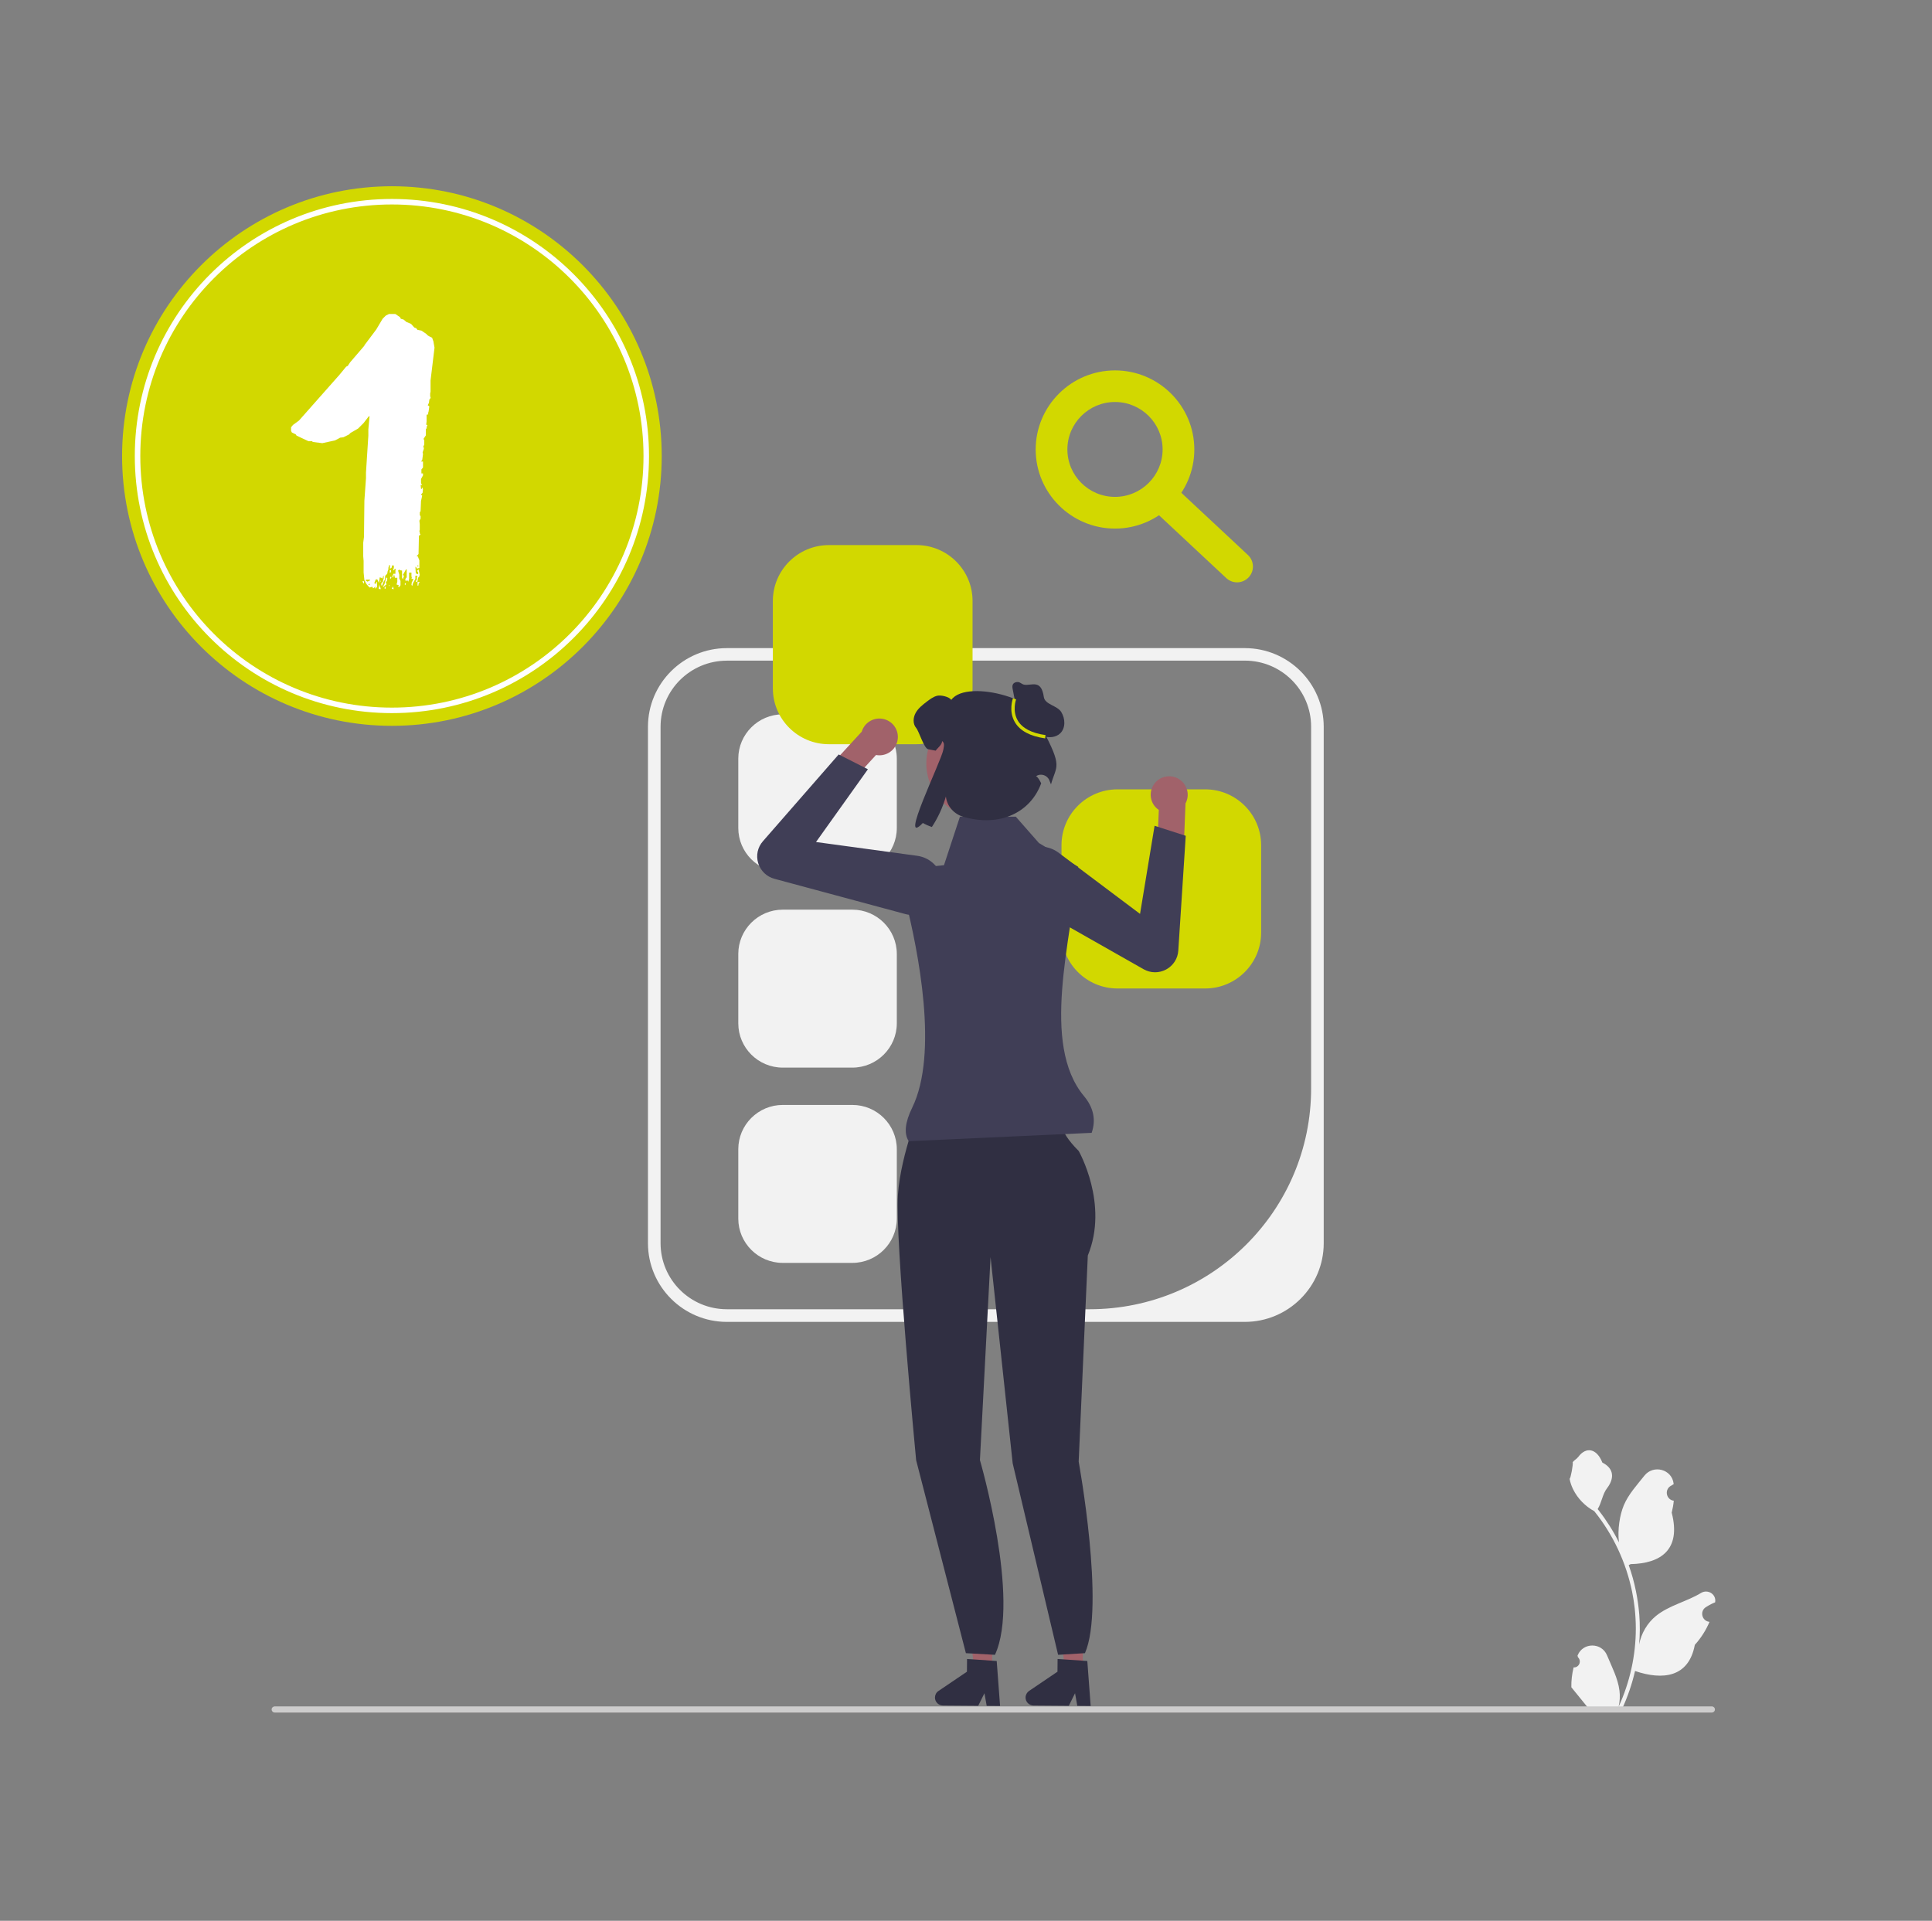 <?xml version="1.0" encoding="utf-8"?>
<!-- Generator: Adobe Illustrator 27.8.1, SVG Export Plug-In . SVG Version: 6.00 Build 0)  -->
<svg version="1.1" id="Capa_1" xmlns="http://www.w3.org/2000/svg" xmlns:xlink="http://www.w3.org/1999/xlink" x="0px" y="0px"
	 viewBox="0 0 351 349" style="enable-background:new 0 0 351 349;" xml:space="preserve">
<rect x="0" y="0" width="351" height="349" fill="#808080" stroke="none"/>
<style type="text/css">
	.st0{clip-path:url(#SVGID_00000110463885918004970280000006819187086751373223_);}
	.st1{fill:#F2F2F2;}
	.st2{fill:#D2D800;}
	.st3{fill:#A1626A;}
	.st4{fill:#302F42;}
	.st5{fill:#403E56;}
	.st6{fill:#CDCCCC;}
	.st7{fill:none;stroke:#FFFFFF;stroke-miterlimit:10;}
	.st8{fill:#FFFFFF;}
</style>
<g>
	<g>
		<defs>
			<rect id="SVGID_1_" x="49.35" y="67.29" width="262.28" height="243.87"/>
		</defs>
		<clipPath id="SVGID_00000100381006653167397710000014433689021343824043_">
			<use xlink:href="#SVGID_1_"  style="overflow:visible;"/>
		</clipPath>
		<g style="clip-path:url(#SVGID_00000100381006653167397710000014433689021343824043_);">
			<path class="st1" d="M226.15,240.18h-94.09c-7.91,0-14.34-6.42-14.34-14.3v-93.82c0-7.89,6.43-14.3,14.34-14.3h94.09
				c7.91,0,14.34,6.42,14.34,14.3v93.82C240.49,233.76,234.06,240.18,226.15,240.18z M132.06,120.04c-6.65,0-12.05,5.38-12.05,12.01
				v93.82c0,6.64,5.39,12.01,12.05,12.01h65.91c22.22,0,40.23-17.96,40.23-40.12v-65.72c0-6.64-5.39-12.01-12.05-12.01H132.06z"/>
			<path class="st1" d="M142.21,129.79c-4.45,0-8.08,3.61-8.08,8.05v12.6c0,4.44,3.62,8.05,8.08,8.05h12.64
				c4.45,0,8.08-3.61,8.08-8.05v-12.6c0-4.44-3.62-8.05-8.08-8.05H142.21z"/>
			<path class="st1" d="M142.21,165.28c-4.45,0-8.08,3.61-8.08,8.05v12.6c0,4.44,3.62,8.05,8.08,8.05h12.64
				c4.45,0,8.08-3.61,8.08-8.05v-12.6c0-4.44-3.62-8.05-8.08-8.05H142.21z"/>
			<path class="st1" d="M142.21,200.76c-4.45,0-8.08,3.61-8.08,8.05v12.6c0,4.44,3.62,8.05,8.08,8.05h12.64
				c4.45,0,8.08-3.61,8.08-8.05v-12.6c0-4.44-3.62-8.05-8.08-8.05H142.21z"/>
			<path class="st2" d="M150.59,99.04c-5.61,0-10.18,4.55-10.18,10.15v15.88c0,5.6,4.56,10.15,10.18,10.15h15.93
				c5.61,0,10.17-4.55,10.17-10.15v-15.88c0-5.6-4.56-10.15-10.17-10.15H150.59z"/>
			<path class="st2" d="M203.02,143.42c-5.61,0-10.17,4.55-10.17,10.15v15.88c0,5.6,4.56,10.15,10.17,10.15h15.93
				c5.61,0,10.17-4.55,10.17-10.15v-15.88c0-5.6-4.56-10.15-10.17-10.15H203.02z"/>
			<path class="st3" d="M180.23,303.29l-3.24-0.03l-1.43-12.74l4.78,0.04L180.23,303.29z"/>
			<path class="st4" d="M169.86,308.42c-0.01,0.79,0.63,1.45,1.43,1.46l6.43,0.05l1.13-2.28l0.41,2.29l2.43,0.02l-0.61-8.16
				l-0.84-0.06l-3.44-0.24l-1.11-0.07l-0.02,2.31l-5.17,3.5C170.1,307.5,169.87,307.94,169.86,308.42z"/>
			<path class="st3" d="M196.69,303.29l-3.23-0.03l-1.43-12.74l4.78,0.04L196.69,303.29z"/>
			<path class="st4" d="M186.32,308.42c-0.01,0.79,0.63,1.45,1.43,1.46l6.43,0.05l1.13-2.28l0.41,2.29l2.43,0.02l-0.61-8.16
				l-0.84-0.06l-3.45-0.24l-1.11-0.07l-0.02,2.31l-5.17,3.5C186.57,307.5,186.33,307.94,186.32,308.42z"/>
			<path class="st4" d="M167.53,200.32l13.12,0.41l12.42,2.75c0,0-1.24,1.51,2.9,5.64c0,0,5.52,9.64,1.66,19l-1.66,37.45
				c0,0,4.83,26.4,1.14,34.8l-4.88,0.3l-8.25-34.8l-4.02-37.48l-1.93,36.9c0,0,7.39,25.32,2.73,35.38l-5.28-0.3l-9.04-35.07
				c0,0-3.87-40.47-3.31-48.18C163.66,209.41,167.53,200.32,167.53,200.32z"/>
			<path class="st3" d="M211.57,141.15c-1.79,0.46-2.87,2.29-2.41,4.08c0.21,0.82,0.71,1.49,1.37,1.93l0,0l-0.25,6.14l4.72,2.18
				l0.38-9.45l-0.03,0c0.41-0.73,0.55-1.6,0.32-2.47C215.2,141.76,213.37,140.69,211.57,141.15z"/>
			<path class="st5" d="M185.22,163.08c-0.99-0.98-1.56-2.31-1.59-3.75c-0.03-1.94,0.94-3.69,2.6-4.7c1.91-1.16,4.3-1.04,6.09,0.3
				l14.8,11.12l2.64-16.01l5.66,1.82l-1.35,20.85c-0.09,1.46-0.92,2.74-2.21,3.44c-1.29,0.69-2.82,0.68-4.1-0.05l-21.39-12.14
				C185.95,163.7,185.56,163.41,185.22,163.08z"/>
			<path class="st3" d="M162.65,132.19c0.95,1.59,0.42,3.64-1.17,4.58c-0.73,0.43-1.56,0.55-2.33,0.41l0,0l-4.16,4.54l-4.88-1.76
				l6.41-6.98l0.02,0.02c0.22-0.8,0.74-1.52,1.52-1.98C159.65,130.08,161.71,130.61,162.65,132.19z"/>
			<path class="st5" d="M164.45,166.07l-23.76-6.4c-1.41-0.38-2.51-1.44-2.94-2.84c-0.43-1.4-0.11-2.89,0.86-3.99l13.76-15.76
				l5.31,2.69l-9.43,13.22l18.36,2.5c2.22,0.3,4,1.9,4.53,4.06c0.47,1.88-0.08,3.81-1.47,5.17c-1.03,1.01-2.38,1.55-3.77,1.55
				C165.41,166.26,164.92,166.2,164.45,166.07z"/>
			<path class="st5" d="M198.33,205.83l-33.23,1.52c-0.91-1.38-0.66-3.46,0.61-6.06c4.83-9.83,1.16-28.41-1.3-38.09
				c-0.69-2.72,1.17-5.42,3.96-5.69l3.13-0.31l2.9-8.82h10.14l4.21,4.79l7.14,4.33c-1.3,13.35-6.84,32.21,1.05,41.66
				C198.66,201.22,199.15,203.46,198.33,205.83z"/>
			<path class="st3" d="M178.17,148.58c5.46,0,9.88-4.41,9.88-9.85c0-5.44-4.42-9.85-9.88-9.85c-5.46,0-9.88,4.41-9.88,9.85
				C168.3,144.17,172.72,148.58,178.17,148.58z"/>
			<path class="st4" d="M189.35,132.42c1.37-5-13.61-9.28-16.52-5.26c-0.4-0.57-1.9-0.92-2.59-0.74c-0.69,0.18-1.26,0.61-1.83,1.04
				c-0.77,0.59-1.58,1.21-2.05,2.06c-0.48,0.85-0.55,2.01,0.09,2.75c0.51,0.59,1.41,3.7,2.17,3.86c0.53,0.11,0.99,0.2,1.37,0.26
				c0.35-0.5,1.22-1.13,1.16-1.74c0.52,0.34,0.33,0.95,0.23,1.57c-0.35,2.06-8.23,18-3.72,13.31c0.45,0.26,1,0.51,1.64,0.73
				c1.08-1.63,1.97-3.54,2.55-5.55l0,0.04c0.2,1.74,1.48,3.17,3.17,3.66c6.78,1.96,12.26-0.91,14.14-6.09
				c-0.69-1.4-0.99-1.25-0.93-1.29c0.86-0.58,2.05-0.2,2.42,0.77c0.11,0.29,0.21,0.53,0.29,0.71
				C191.94,138.99,193.11,139.5,189.35,132.42z"/>
			<path class="st4" d="M184.68,128.79l-0.69-3.53c-0.06-0.3-0.11-0.62,0.02-0.89c0.17-0.35,0.61-0.49,1-0.44
				c0.39,0.06,0.67,0.41,1.06,0.47c1.33,0.24,3.1-1.08,3.57,2.24c0.2,1.39,2.42,1.53,3.16,2.72c0.74,1.19,0.83,2.9-0.18,3.88
				c-0.81,0.78-2.1,0.87-3.15,0.47c-1.05-0.4-1.89-1.2-2.62-2.04c-0.74-0.84-1.4-1.76-2.25-2.49"/>
			<path class="st2" d="M189.88,134.16c-2.7-0.38-4.55-1.36-5.48-2.91c-1.22-2.04-0.4-4.28-0.37-4.38l0.57,0.21
				c-0.01,0.02-0.75,2.07,0.32,3.86c0.83,1.39,2.53,2.27,5.03,2.62L189.88,134.16z"/>
			<path class="st2" d="M202.57,96.04c-7.95,0-14.41-6.45-14.41-14.37s6.47-14.37,14.41-14.37c7.95,0,14.41,6.45,14.41,14.37
				S210.52,96.04,202.57,96.04z M202.57,73.04c-4.77,0-8.65,3.87-8.65,8.62c0,4.76,3.88,8.62,8.65,8.62s8.65-3.87,8.65-8.62
				C211.22,76.91,207.34,73.04,202.57,73.04z"/>
			<path class="st2" d="M224.75,105.81c-0.71,0-1.41-0.26-1.97-0.78l-13.53-12.64c-1.16-1.09-1.22-2.9-0.13-4.06
				c1.09-1.16,2.91-1.22,4.07-0.13l13.53,12.64c1.16,1.09,1.22,2.9,0.13,4.06C226.28,105.5,225.51,105.81,224.75,105.81z"/>
			<path class="st1" d="M285.89,302.96c0.98,0.06,1.52-1.15,0.78-1.86l-0.07-0.29c0.01-0.02,0.02-0.05,0.03-0.07
				c0.99-2.36,4.35-2.34,5.33,0.02c0.87,2.1,1.98,4.19,2.26,6.41c0.12,0.98,0.07,1.97-0.15,2.93c2.04-4.45,3.12-9.31,3.12-14.2
				c0-1.23-0.07-2.46-0.2-3.68c-0.11-1-0.27-2-0.47-2.99c-1.09-5.34-3.46-10.42-6.88-14.66c-1.64-0.89-3.01-2.29-3.84-3.97
				c-0.3-0.61-0.53-1.26-0.64-1.92c0.19,0.03,0.7-2.81,0.56-2.99c0.26-0.39,0.73-0.59,1.01-0.97c1.41-1.91,3.36-1.58,4.38,1.02
				c2.17,1.09,2.19,2.91,0.86,4.65c-0.85,1.11-0.97,2.61-1.71,3.8c0.08,0.1,0.16,0.19,0.23,0.29c1.4,1.8,2.62,3.73,3.64,5.76
				c-0.29-2.26,0.14-4.97,0.87-6.72c0.83-1.99,2.38-3.68,3.75-5.4c1.64-2.07,5.02-1.17,5.31,1.46c0,0.03,0.01,0.05,0.01,0.08
				c-0.2,0.11-0.4,0.24-0.6,0.36c-1.11,0.73-0.73,2.45,0.59,2.65l0.03,0c-0.07,0.73-0.2,1.45-0.38,2.17
				c1.76,6.77-2.03,9.24-7.45,9.35c-0.12,0.06-0.24,0.12-0.36,0.18c0.55,1.54,0.99,3.12,1.31,4.72c0.29,1.41,0.49,2.84,0.61,4.28
				c0.14,1.81,0.13,3.63-0.03,5.44l0.01-0.06c0.39-1.99,1.47-3.85,3.05-5.14c2.35-1.92,5.66-2.63,8.19-4.18
				c1.22-0.74,2.78,0.22,2.57,1.63l-0.01,0.07c-0.38,0.15-0.74,0.33-1.1,0.53c-0.2,0.12-0.4,0.24-0.6,0.36
				c-1.11,0.73-0.73,2.45,0.59,2.65l0.03,0c0.02,0,0.04,0.01,0.06,0.01c-0.65,1.53-1.55,2.95-2.67,4.18
				c-1.1,5.91-5.81,6.47-10.86,4.75h0c-0.55,2.4-1.36,4.74-2.39,6.97h-8.55c-0.03-0.1-0.06-0.19-0.09-0.29
				c0.79,0.05,1.59,0,2.37-0.14c-0.63-0.78-1.27-1.56-1.9-2.34c-0.01-0.01-0.03-0.03-0.04-0.05c-0.32-0.4-0.65-0.79-0.97-1.19l0,0
				C285.45,305.36,285.6,304.14,285.89,302.96z"/>
			<path class="st6" d="M49.35,310.6c0,0.31,0.25,0.56,0.56,0.56H311c0.31,0,0.56-0.25,0.56-0.56c0-0.31-0.25-0.56-0.56-0.56H49.92
				C49.61,310.04,49.35,310.29,49.35,310.6z"/>
		</g>
	</g>
</g>
<g>
	<circle class="st2" cx="71.2" cy="82.86" r="49.02"/>
	<circle class="st7" cx="71.2" cy="82.86" r="46.21"/>
	<g>
		<path class="st8" d="M66.63,106.18l-0.14-0.22l-0.29-0.58l-0.14-1.37v-2.09l-0.07-0.86v-2.45l0.14-1.08l0.07-6.55l0.29-4.1v-1.01
			l0.43-6.7v-1.15l0.22-2.38h-0.14l-0.94,1.22l-1.01,1.01l-1.37,0.79l-0.29,0.29l-1.01,0.5l-0.58,0.07l-0.94,0.5l-2.3,0.5
			l-1.73-0.22l-0.14-0.14h-0.65l-2.16-1.01l-0.14-0.22l-0.72-0.36l-0.14-0.29v-0.65l0.36-0.43l1.08-0.79l7.13-8.06l0.07-0.07
			l1.37-1.66l0.29-0.14l0.43-0.65l2.59-3.02v-0.07l2.16-2.88l1.15-1.94l0.58-0.58l0.58-0.29h1.15l0.86,0.58l0.14,0.29l0.5,0.14
			l0.5,0.43l0.86,0.36l0.58,0.65l0.36,0.14l0.22,0.29l0.72,0.14l0.86,0.58l0.29,0.29l0.22,0.14l0.58,0.29l0.14,0.43l0.07,0.14
			l0.22,1.22l-0.72,5.98v2.02l-0.07,0.36v0.58h0.07v0.22l-0.22,0.29l-0.07,0.58l-0.22,0.43l0.29,0.22l-0.14,0.94L77.79,75v0.29
			l-0.29,0.07v1.22l-0.07,0.58l0.22,0.07l-0.14,0.36v0.29h-0.14v1.22l-0.43,0.65l0.14,0.22v0.79l-0.22,0.5H77v0.29l-0.22,0.65
			l0.07,0.29l-0.14,1.08l-0.22,0.29h0.36v1.08l-0.29,0.36v0.72h0.29v0.36l-0.36,0.65v0.79l0.22,0.29h-0.29l0.07,0.72h0.14l0.14-0.29
			l0.07,0.36l-0.07,0.65l-0.29,0.29l0.22,0.22l-0.22,1.01v0.14l-0.07,1.66l-0.14,0.22v0.5l0.14,0.22v0.43l-0.22,0.36l0.07,0.65v1.01
			l-0.07,0.22l0.07,0.29v0.14l0.14,0.22l-0.29,0.22l-0.07,3.31l-0.36,0.43h0.22l0.29,0.72v1.37l-0.43,0.14l-0.22-0.36l-0.07,0.07
			l0.07,1.15l0.22,0.07l0.07,0.07h0.14v-0.36l-0.22-0.22l0.29-0.29l0.22,1.01l-0.07,0.14v0.14l-0.22,0.22l-0.14,0.72h-0.07
			l-0.22,0.07l0.07-0.29l0.14-0.14v-0.43l0.07-0.14v-0.14h-0.36v0.58l-0.43,0.79l-0.14,0.5l-0.14-0.22l0.07-0.5l0.07-0.07l0.22-0.5
			h-0.36l0.07-0.29l-0.07-0.14v-0.72h-0.43v1.15l-0.14,0.5l-0.14-0.22l-0.14-0.07l-0.07,0.22l-0.22-0.22l0.14-0.43h0.14v-1.51h-0.14
			l-0.43,0.79l-0.14,0.22l0.22,0.14l-0.22,0.65l-0.14-0.29v-1.3l-0.43-0.07l-0.07-0.14l-0.22,0.22l0.22,0.72v0.72l0.22,0.43v0.79
			l-0.29,0.36l-0.14-0.14l0.14-0.22l-0.43-0.14l0.14-0.5v-0.72h-0.43l-0.14-0.58l-0.07,0.14l-0.14,0.43l-0.14-0.22l0.22-0.5h0.36
			v-0.65l0.07-0.14l-0.14-0.14l-0.22,0.29h-0.14l0.14-0.43v-0.43h-0.36v0.36l-0.14,0.07l-0.14,0.14h-0.07v-0.65h-0.14l-0.14,0.5
			v0.29l-0.14,0.36l-0.07,0.43l-0.36,0.36l-0.07,0.72l-0.22,0.36l-0.07,0.14l-0.22,0.58l-0.14-0.07v-0.36l0.29-0.29l0.07-0.43
			l0.07-0.14v-0.5h-0.07l-0.14,0.5l-0.22-0.14l-0.29-0.07l-0.14,1.01l-0.29-0.65h-0.29L68,105.97l0.14,0.07h0.22v-0.29h0.14v0.86
			l-0.22,0.29h-0.14l0.07-0.29h-0.07L68,106.76l-0.22,0.14l-0.14-0.29l-0.5,0.14L66.63,106.18z M66.13,105.9l-0.07,0.14l-0.22-0.43
			h0.29V105.9z M67.21,105.46v-0.14h-0.72l-0.07,0.14l0.36,0.22L67.21,105.46z M67.21,106.25v-0.07l-0.07-0.14l-0.22,0.14v0.07
			H67.21z M69.01,106.62l0.14,0.22v0.22l-0.36-0.07l0.14-0.79L69.01,106.62z M69.15,105.68l-0.07,0.07v-0.29l0.07,0.07V105.68z
			 M70.16,104.96h0.14l0.07,0.14l-0.07,0.43l-0.22,0.29l0.14,0.36l-0.29,0.22l-0.14,0.14l-0.22,0.14v-0.07l0.29-0.5L70.16,104.96z
			 M70.02,106.98h-0.14v-0.29l0.22-0.14L70.02,106.98z M70.67,106.54v-0.22h0.14L70.67,106.54z M71.03,103.95l-0.22,0.14v-0.5h0.22
			V103.95z M71.1,104.96l-0.22,0.29v-0.43h0.22V104.96z M71.53,107.05l-0.36-0.07l0.22-0.43L71.53,107.05z M73.76,105.97l-0.14,0.36
			l-0.07-0.07v-0.29H73.76z M75.99,102.94v-0.22h-0.14v0.22H75.99z M76.07,105.97l-0.07,0.43h-0.14v-0.65h0.43L76.07,105.97z"/>
	</g>
</g>
</svg>
